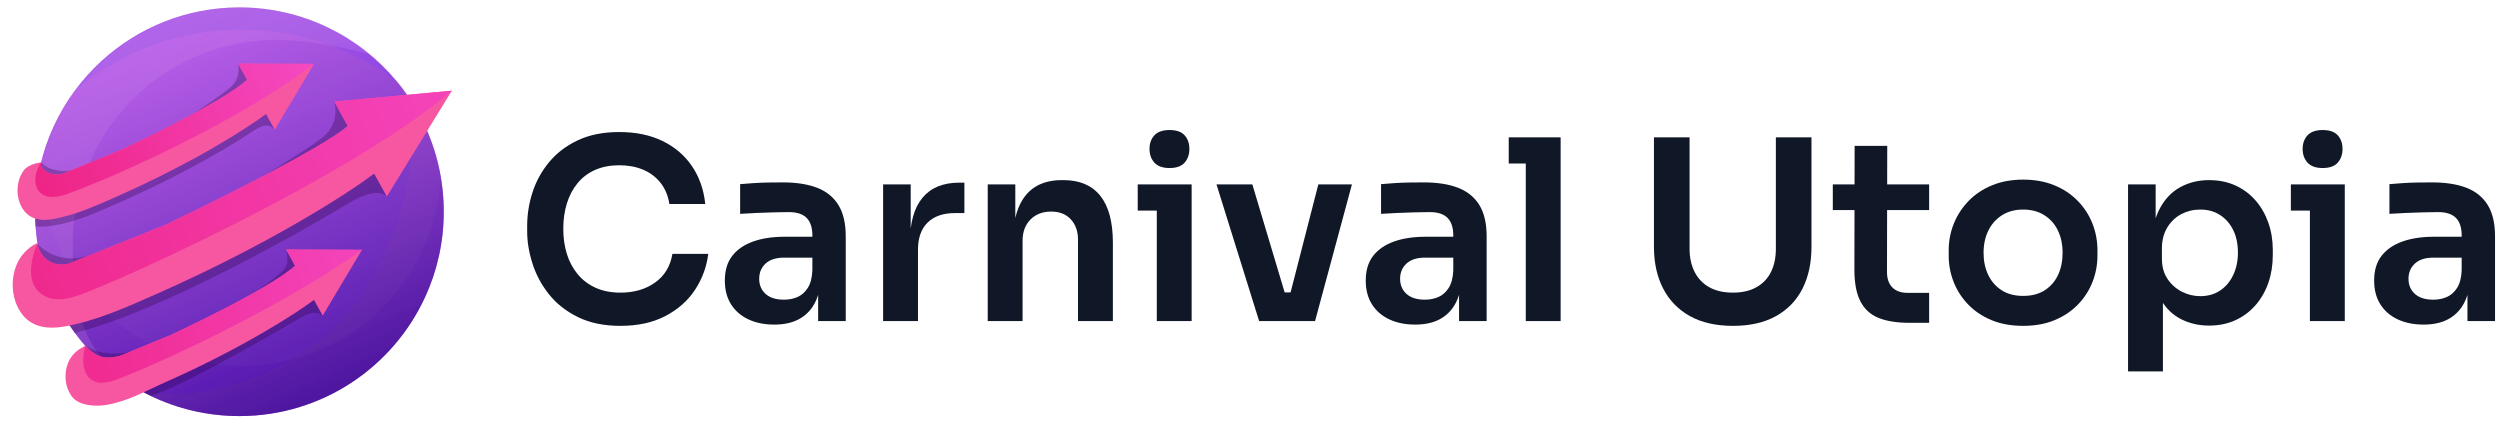 <svg width="196" height="33" viewBox="0 0 196 33" fill="none" xmlns="http://www.w3.org/2000/svg">
<path d="M34.79 16.6C34.79 18.979 34.271 21.236 33.34 23.266C30.812 28.786 25.239 32.62 18.77 32.62C16.275 32.62 13.914 32.05 11.809 31.033C11.523 30.895 11.242 30.748 10.966 30.594C8.965 29.477 7.229 27.942 5.874 26.107C5.56 25.682 5.266 25.24 4.995 24.784C3.569 22.389 2.749 19.591 2.749 16.6C2.749 15.391 2.884 14.213 3.138 13.081C3.633 10.874 4.582 8.84 5.883 7.082C6.5 6.249 7.194 5.477 7.957 4.78C10.807 2.172 14.603 0.58 18.77 0.58C23.747 0.58 28.193 2.849 31.131 6.409C32.703 8.313 33.843 10.587 34.402 13.08C34.656 14.213 34.79 15.391 34.79 16.6Z" fill="url(#paint0_linear_635_74)"/>
<path opacity="0.07" d="M34.56 13.08C34.547 21.702 27.553 28.685 18.928 28.685C10.304 28.685 3.311 21.702 3.296 13.081C3.791 10.874 4.74 8.84 6.041 7.082C6.658 6.249 7.353 5.477 8.115 4.78C10.966 2.172 14.762 0.58 18.928 0.58C23.905 0.58 28.352 2.849 31.29 6.409C32.862 8.313 34.001 10.587 34.56 13.08Z" fill="#CBA5F1"/>
<path opacity="0.33" d="M34.79 16.6C34.79 18.979 34.271 21.236 33.34 23.266C30.812 28.786 25.239 32.62 18.77 32.62C16.275 32.62 13.914 32.05 11.809 31.033C11.523 30.895 11.242 30.748 10.966 30.594C8.965 29.477 7.229 27.942 5.874 26.107C5.56 25.682 5.266 25.24 4.995 24.784C3.569 22.389 2.749 19.591 2.749 16.6C2.749 13.036 3.915 9.744 5.883 7.082C9.408 4.114 13.96 2.326 18.928 2.326C23.51 2.326 27.737 3.846 31.131 6.409C33.417 9.179 34.79 12.729 34.79 16.6Z" fill="url(#paint1_linear_635_74)"/>
<path opacity="0.18" d="M34.79 16.6C34.79 18.979 34.271 21.238 33.34 23.266C30.812 28.786 25.239 32.62 18.769 32.62C16.275 32.62 13.914 32.05 11.809 31.033C11.523 30.896 11.242 30.748 10.966 30.594C10.929 30.574 10.892 30.552 10.855 30.531C10.847 30.526 10.839 30.523 10.83 30.517C10.807 30.505 10.784 30.491 10.762 30.477C10.737 30.465 10.712 30.449 10.687 30.434C10.625 30.398 10.562 30.361 10.5 30.323C13.808 32.039 24.443 30.024 28.992 22.159C31.991 16.975 33.434 10.355 31.167 6.454C31.224 6.55 31.291 6.632 31.367 6.701C33.511 9.427 34.79 12.864 34.79 16.6Z" fill="url(#paint2_linear_635_74)"/>
<path opacity="0.17" d="M5.702 19.099C5.702 24.552 6.437 27.506 10.607 30.387C8.758 29.291 7.147 27.832 5.874 26.108C5.561 25.681 5.267 25.24 4.996 24.784C3.569 22.39 2.749 19.591 2.749 16.601C2.749 15.391 2.884 14.214 3.138 13.081C3.633 10.874 4.582 8.841 5.883 7.082C6.5 6.249 7.194 5.478 7.957 4.78C10.807 2.172 14.603 0.58 18.77 0.58C22.655 0.58 26.218 1.963 28.992 4.265C28.992 4.265 25.151 3.128 21.673 3.128C12.852 3.128 5.702 10.278 5.702 19.099Z" fill="url(#paint3_linear_635_74)"/>
<path opacity="0.3" d="M6.685 27.117C6.685 27.117 8.108 28.117 10.279 27.544L12.607 27.518L10.81 28.85L6.896 29.342L6.457 28.396L6.685 27.117Z" fill="#2B013A"/>
<path opacity="0.3" d="M22.435 19.565C22.435 19.565 22.724 20.551 22.329 21.052C21.781 21.748 19.435 23.332 18.212 23.877L18.77 24.083L20.797 23.757L23.35 22.139L23.962 20.861L22.435 19.565Z" fill="#2B013A"/>
<path opacity="0.3" d="M25.299 24.747C25.288 24.737 24.745 24.263 23.835 24.747C23.835 24.747 14.538 30.262 11.809 31.033C11.523 30.895 11.242 30.748 10.966 30.594L10.81 30.233L15.496 27.651L24.618 23.045L25.299 24.747Z" fill="#2B013A"/>
<path opacity="0.3" d="M26.212 7.962C26.212 7.962 26.705 9.586 25.372 10.702C24.605 11.344 23.29 12.142 20.797 13.723L23.163 14.02L25.054 13.168L28.089 10.559L26.212 7.962Z" fill="#2B013A"/>
<path opacity="0.3" d="M30.327 15.409C30.327 15.409 29.752 14.616 27.741 15.694C27.741 15.694 14.165 23.976 5.874 26.107C5.56 25.681 5.267 25.24 4.996 24.784L29.527 12.938L30.327 15.409Z" fill="#2B013A"/>
<path opacity="0.3" d="M3.219 12.735C3.219 12.735 3.98 13.61 5.559 13.363C8.6 12.887 7.302 13.487 7.302 13.487L6.258 14.472L4.786 14.812C4.786 14.812 4.354 15.104 3.921 14.911C3.489 14.719 3.794 15.584 3.503 14.778C3.209 13.973 3.219 14.026 3.219 14.026L3.003 13.11L3.219 12.735Z" fill="#2B013A"/>
<path opacity="0.3" d="M18.674 4.988C18.674 4.988 18.928 6.133 18.061 6.858C17.502 7.325 15.88 8.459 15.071 8.97C13.583 9.91 19.45 7.839 19.45 7.839L20.075 6.267L19.343 5.575L18.674 4.988Z" fill="#2B013A"/>
<path opacity="0.3" d="M21.535 8.342V10.171C21.472 10.092 21.395 10.03 21.316 9.971C20.795 9.586 20.053 10.138 19.501 10.498C17.452 11.836 13.512 14.152 7.542 16.662C5.321 17.595 3.715 17.853 2.787 17.74C2.769 17.487 2.757 17.234 2.752 16.978L7.343 15.184L13.091 12.937L21.535 8.342Z" fill="#2B013A"/>
<path d="M24.618 5.008L24.286 5.261C24.175 5.346 24.065 5.431 23.952 5.512C23.727 5.676 23.504 5.843 23.275 6.002L22.933 6.242C22.819 6.322 22.703 6.399 22.588 6.478C22.473 6.556 22.358 6.635 22.242 6.713L21.894 6.943C20.961 7.552 20.01 8.134 19.047 8.695C17.121 9.816 15.146 10.851 13.143 11.829L12.768 12.012L12.391 12.192C12.14 12.313 11.887 12.431 11.636 12.549C11.383 12.668 11.13 12.783 10.878 12.901L10.497 13.074C10.371 13.132 10.244 13.189 10.117 13.246C9.099 13.7 8.076 14.142 7.041 14.557C6.525 14.764 6.005 14.966 5.481 15.156C5.35 15.203 5.22 15.252 5.086 15.295C4.953 15.338 4.818 15.375 4.68 15.404C4.543 15.432 4.404 15.452 4.264 15.46C4.124 15.468 3.982 15.465 3.843 15.442C3.773 15.433 3.704 15.417 3.637 15.396C3.569 15.377 3.503 15.351 3.439 15.321C3.312 15.26 3.195 15.175 3.099 15.073C3.002 14.97 2.927 14.848 2.871 14.719C2.817 14.59 2.784 14.451 2.768 14.312C2.761 14.243 2.757 14.173 2.757 14.103C2.757 14.033 2.762 13.963 2.769 13.894C2.784 13.755 2.813 13.618 2.853 13.484C2.934 13.217 3.06 12.963 3.219 12.736C3.063 12.966 2.941 13.22 2.865 13.487C2.788 13.754 2.755 14.035 2.789 14.31C2.806 14.447 2.841 14.582 2.895 14.709C2.95 14.835 3.025 14.953 3.12 15.052C3.215 15.151 3.329 15.232 3.454 15.289C3.516 15.318 3.58 15.343 3.647 15.362C3.713 15.38 3.78 15.395 3.848 15.404C3.984 15.425 4.123 15.426 4.26 15.417C4.398 15.409 4.535 15.388 4.671 15.36C4.806 15.33 4.939 15.294 5.071 15.25C5.202 15.207 5.333 15.157 5.463 15.11C5.985 14.916 6.502 14.711 7.018 14.5L7.404 14.342L7.789 14.18C7.918 14.127 8.045 14.071 8.174 14.016C8.302 13.962 8.43 13.908 8.557 13.852L8.94 13.686C9.068 13.63 9.195 13.574 9.322 13.518C9.577 13.406 9.831 13.291 10.085 13.177C11.099 12.72 12.107 12.246 13.108 11.758C14.109 11.27 15.102 10.768 16.088 10.249C17.075 9.732 18.05 9.197 19.016 8.643C19.982 8.089 20.936 7.513 21.872 6.91L22.223 6.684C22.34 6.608 22.455 6.531 22.571 6.453C22.687 6.376 22.804 6.3 22.919 6.221L23.262 5.985C23.494 5.829 23.718 5.664 23.945 5.503C24.059 5.424 24.17 5.34 24.282 5.257L24.618 5.008Z" fill="url(#paint4_linear_635_74)"/>
<path opacity="0.3" d="M2.942 19.091C2.942 19.091 4.487 21.081 7.403 19.866C11.977 17.958 14.111 19.034 14.111 19.034L9.798 21.361L3.689 23.757L2.85 22.959L2.65 20.981" fill="#2B013A"/>
<path d="M26.212 7.963L27.267 9.871C27.267 9.871 26.083 11.318 12.94 17.645L5.54 20.613C4.384 21.077 3.1 20.326 2.942 19.091C2.94 19.08 2.939 19.071 2.938 19.062C2.938 19.062 2.308 19.267 1.727 20.022C1.553 20.246 1.413 20.495 1.303 20.755C0.781 22.001 0.917 23.609 1.767 24.679C2.57 25.694 3.811 25.808 4.996 25.607C7.534 25.166 9.914 24.089 12.257 23.054C21.207 19.096 27.331 15.12 29.334 13.614L30.326 15.409L35.428 7.11L26.212 7.963Z" fill="#F757A1"/>
<path d="M24.618 5.008L21.538 10.171L20.856 8.937C19.478 9.973 15.268 12.705 9.114 15.427C7.504 16.139 5.868 16.879 4.122 17.182C3.308 17.32 2.455 17.242 1.903 16.545C1.318 15.807 1.225 14.702 1.584 13.847C1.66 13.668 1.756 13.496 1.875 13.342C2.275 12.824 3.221 12.729 3.219 12.736C3.059 13.438 4.286 13.886 4.988 13.598L9.584 11.708C18.051 7.728 19.371 6.253 19.371 6.253L18.673 4.989L24.618 5.008Z" fill="#F757A1"/>
<path d="M24.618 5.008C18.805 9.473 9.003 13.874 5.217 15.226C2.75 16.107 2.281 14.113 3.209 12.751C3.215 12.741 3.219 12.735 3.219 12.735C3.06 13.437 4.287 13.886 4.988 13.597L9.584 11.708C13.683 9.78 16.108 8.441 17.518 7.571C19.021 6.645 19.372 6.253 19.372 6.253L18.673 4.988L24.618 5.008Z" fill="url(#paint5_linear_635_74)"/>
<path d="M35.428 7.11C34.836 7.619 34.221 8.103 33.595 8.57C32.9 9.09 32.188 9.589 31.468 10.074C30.692 10.597 29.904 11.104 29.109 11.599C28.273 12.119 27.43 12.625 26.579 13.121C25.706 13.631 24.828 14.13 23.943 14.62C23.054 15.113 22.16 15.596 21.261 16.072C20.376 16.54 19.488 17.002 18.595 17.454C17.736 17.892 16.875 18.323 16.009 18.747C15.197 19.145 14.382 19.537 13.565 19.925C12.82 20.277 12.073 20.624 11.324 20.965C10.668 21.264 10.01 21.559 9.349 21.848C8.802 22.085 8.254 22.321 7.702 22.549C7.286 22.719 6.868 22.887 6.447 23.045C5.994 23.213 5.532 23.372 5.051 23.436C4.617 23.495 4.144 23.476 3.734 23.312C1.369 22.36 2.941 19.091 2.941 19.091C3.099 20.326 4.384 21.076 5.54 20.613L12.938 17.645C22.214 13.181 25.533 11.146 26.684 10.335C27.163 9.996 27.266 9.871 27.266 9.871L26.211 7.962L35.428 7.11Z" fill="url(#paint6_linear_635_74)"/>
<path d="M28.379 19.584L25.299 24.747L24.617 23.512C23.24 24.549 19.03 27.282 12.877 30.004C11.266 30.715 10.067 31.446 8.321 31.749C7.507 31.888 6.217 31.818 5.665 31.121C5.081 30.384 4.987 29.279 5.347 28.423C5.421 28.243 5.519 28.071 5.637 27.919C6.037 27.399 6.68 27.112 6.685 27.117C7.451 27.859 8.032 28.281 9.45 27.885L13.345 26.284C21.813 22.303 23.134 20.829 23.134 20.829L22.435 19.564L28.379 19.584Z" fill="#F757A1"/>
<path d="M28.379 19.584C27.708 20.065 27.022 20.527 26.33 20.977C25.605 21.446 24.871 21.9 24.13 22.342C23.377 22.793 22.615 23.231 21.848 23.66C21.087 24.087 20.32 24.501 19.549 24.91C18.803 25.304 18.052 25.691 17.298 26.07C16.589 26.425 15.877 26.776 15.161 27.118C14.51 27.43 13.858 27.736 13.202 28.036C12.634 28.295 12.062 28.55 11.489 28.799C11.024 29.001 10.556 29.199 10.086 29.39C9.715 29.54 9.341 29.687 8.964 29.821C8.736 29.902 8.499 29.956 8.258 29.98C8.043 30.001 7.765 30.03 7.557 29.961C5.973 29.435 6.685 27.117 6.685 27.117C7.451 27.86 8.032 28.282 9.45 27.886L13.345 26.284C17.809 24.186 20.287 22.784 21.632 21.927C22.838 21.159 23.134 20.829 23.134 20.829L22.435 19.564L28.379 19.584Z" fill="url(#paint7_linear_635_74)"/>
<path d="M48.645 25.547C47.348 25.547 46.233 25.317 45.302 24.856C44.371 24.396 43.614 23.798 43.031 23.061C42.447 22.324 42.018 21.521 41.743 20.653C41.467 19.785 41.33 18.95 41.33 18.147V17.713C41.33 16.818 41.47 15.937 41.752 15.069C42.034 14.2 42.47 13.411 43.06 12.7C43.65 11.99 44.401 11.421 45.312 10.994C46.223 10.566 47.302 10.352 48.547 10.352C49.845 10.352 50.976 10.586 51.94 11.053C52.904 11.52 53.673 12.178 54.251 13.026C54.827 13.875 55.175 14.865 55.293 15.996H52.48C52.376 15.338 52.143 14.782 51.782 14.329C51.422 13.875 50.966 13.533 50.416 13.302C49.865 13.072 49.242 12.957 48.547 12.957C47.839 12.957 47.21 13.079 46.659 13.322C46.109 13.566 45.65 13.911 45.283 14.358C44.916 14.805 44.637 15.332 44.447 15.937C44.257 16.542 44.162 17.213 44.162 17.95C44.162 18.66 44.257 19.318 44.447 19.923C44.637 20.528 44.922 21.058 45.302 21.511C45.682 21.965 46.151 22.317 46.709 22.567C47.266 22.817 47.911 22.942 48.646 22.942C49.721 22.942 50.629 22.676 51.37 22.143C52.11 21.61 52.559 20.864 52.717 19.903H55.529C55.398 20.929 55.05 21.87 54.487 22.725C53.923 23.58 53.149 24.264 52.166 24.777C51.183 25.291 50.009 25.547 48.645 25.547Z" fill="#101828"/>
<path d="M60.701 25.448C59.927 25.448 59.249 25.31 58.666 25.034C58.082 24.758 57.63 24.363 57.309 23.85C56.987 23.337 56.827 22.719 56.827 21.995C56.827 21.206 57.02 20.561 57.407 20.061C57.793 19.561 58.338 19.186 59.039 18.936C59.74 18.686 60.563 18.561 61.507 18.561H63.985V20.199H61.468C60.838 20.199 60.357 20.354 60.022 20.663C59.688 20.972 59.521 21.37 59.521 21.857C59.521 22.344 59.688 22.738 60.022 23.041C60.356 23.344 60.838 23.495 61.468 23.495C61.848 23.495 62.198 23.426 62.52 23.288C62.841 23.149 63.11 22.912 63.326 22.577C63.542 22.242 63.664 21.785 63.69 21.206L64.359 21.975C64.293 22.725 64.113 23.356 63.818 23.87C63.523 24.383 63.117 24.774 62.599 25.044C62.081 25.314 61.448 25.448 60.701 25.448ZM64.142 25.172V21.995H63.69V18.463C63.69 17.845 63.539 17.384 63.238 17.082C62.936 16.779 62.471 16.628 61.842 16.628C61.514 16.628 61.12 16.634 60.661 16.648C60.202 16.661 59.74 16.677 59.275 16.697C58.809 16.716 58.393 16.74 58.026 16.766V14.437C58.328 14.411 58.669 14.385 59.049 14.358C59.429 14.332 59.819 14.316 60.219 14.309C60.619 14.303 60.996 14.299 61.35 14.299C62.451 14.299 63.366 14.444 64.093 14.733C64.821 15.023 65.372 15.477 65.745 16.095C66.119 16.713 66.306 17.523 66.306 18.522V25.172H64.142V25.172Z" fill="#101828"/>
<path d="M69.236 25.172V14.457H71.399V18.996H71.34C71.34 17.456 71.668 16.292 72.324 15.503C72.979 14.713 73.943 14.319 75.215 14.319H75.608V16.706H74.861C73.943 16.706 73.231 16.953 72.727 17.447C72.222 17.94 71.97 18.654 71.97 19.588V25.172H69.236V25.172Z" fill="#101828"/>
<path d="M77.437 25.172V14.457H79.6V19.055H79.403C79.403 17.963 79.547 17.052 79.836 16.322C80.124 15.592 80.554 15.042 81.124 14.674C81.694 14.306 82.405 14.121 83.258 14.121H83.376C84.647 14.121 85.611 14.533 86.267 15.355C86.922 16.177 87.25 17.404 87.25 19.035V25.172H84.516V18.798C84.516 18.14 84.33 17.608 83.956 17.2C83.582 16.792 83.068 16.588 82.412 16.588C81.743 16.588 81.203 16.795 80.79 17.21C80.377 17.624 80.17 18.18 80.17 18.877V25.172H77.437Z" fill="#101828"/>
<path d="M89.197 16.509V14.457H93.425V16.509H89.197ZM91.695 13.174C91.157 13.174 90.76 13.033 90.505 12.75C90.249 12.467 90.121 12.109 90.121 11.675C90.121 11.24 90.249 10.885 90.505 10.609C90.76 10.333 91.157 10.194 91.695 10.194C92.232 10.194 92.625 10.333 92.875 10.609C93.124 10.885 93.248 11.24 93.248 11.675C93.248 12.109 93.124 12.467 92.875 12.75C92.625 13.033 92.232 13.174 91.695 13.174ZM90.692 25.172V14.457H93.425V25.172H90.692Z" fill="#101828"/>
<path d="M98.716 25.172L95.372 14.457H98.184L101.39 25.172H98.716ZM99.522 25.172V22.922H102.413V25.172H99.522ZM100.604 25.172L103.357 14.457H105.992L103.101 25.172H100.604Z" fill="#101828"/>
<path d="M110.948 25.448C110.174 25.448 109.496 25.31 108.913 25.034C108.329 24.758 107.877 24.363 107.556 23.85C107.234 23.337 107.074 22.719 107.074 21.995C107.074 21.206 107.267 20.561 107.654 20.061C108.041 19.561 108.585 19.186 109.286 18.936C109.988 18.686 110.811 18.561 111.755 18.561H114.233V20.199H111.715C111.086 20.199 110.604 20.354 110.27 20.663C109.935 20.972 109.768 21.37 109.768 21.857C109.768 22.344 109.935 22.738 110.27 23.041C110.604 23.344 111.086 23.495 111.715 23.495C112.095 23.495 112.446 23.426 112.767 23.288C113.089 23.149 113.357 22.912 113.574 22.577C113.79 22.242 113.911 21.785 113.938 21.206L114.606 21.975C114.541 22.725 114.361 23.356 114.065 23.87C113.771 24.383 113.364 24.774 112.846 25.044C112.328 25.314 111.696 25.448 110.948 25.448ZM114.39 25.172V21.995H113.937V18.463C113.937 17.845 113.787 17.384 113.485 17.082C113.183 16.779 112.718 16.628 112.089 16.628C111.761 16.628 111.368 16.634 110.909 16.648C110.45 16.661 109.988 16.677 109.522 16.697C109.057 16.716 108.64 16.74 108.274 16.766V14.437C108.575 14.411 108.916 14.385 109.296 14.358C109.676 14.332 110.066 14.316 110.466 14.309C110.866 14.303 111.243 14.299 111.597 14.299C112.698 14.299 113.613 14.444 114.341 14.733C115.068 15.023 115.619 15.477 115.993 16.095C116.366 16.713 116.553 17.523 116.553 18.522V25.172H114.39V25.172Z" fill="#101828"/>
<path d="M118.284 12.819V10.767H122.354V12.819H118.284ZM119.621 25.172V10.767H122.354V25.172H119.621Z" fill="#101828"/>
<path d="M135.865 25.547C134.528 25.547 133.4 25.291 132.482 24.778C131.564 24.265 130.866 23.544 130.388 22.617C129.909 21.689 129.67 20.601 129.67 19.351V10.767H132.463V19.509C132.463 20.193 132.594 20.795 132.856 21.314C133.118 21.834 133.502 22.235 134.006 22.518C134.511 22.801 135.13 22.942 135.865 22.942C136.586 22.942 137.199 22.801 137.704 22.518C138.208 22.235 138.589 21.837 138.844 21.324C139.1 20.811 139.228 20.206 139.228 19.509V10.767H142.02V19.351C142.02 20.601 141.787 21.689 141.322 22.617C140.857 23.544 140.165 24.265 139.247 24.778C138.33 25.291 137.202 25.547 135.865 25.547Z" fill="#101828"/>
<path d="M143.692 16.47V14.457H151.244V16.47H143.692ZM149.71 25.31C148.727 25.31 147.917 25.182 147.281 24.925C146.645 24.669 146.17 24.235 145.855 23.623C145.541 23.011 145.384 22.186 145.384 21.146L145.403 11.438H147.96L147.94 21.324C147.94 21.85 148.081 22.255 148.363 22.538C148.645 22.821 149.048 22.962 149.573 22.962H151.244V25.31H149.71Z" fill="#101828"/>
<path d="M158.619 25.547C157.675 25.547 156.842 25.396 156.122 25.093C155.4 24.791 154.791 24.38 154.293 23.86C153.794 23.34 153.417 22.752 153.162 22.094C152.906 21.436 152.778 20.752 152.778 20.041V19.627C152.778 18.891 152.913 18.19 153.181 17.526C153.45 16.861 153.837 16.269 154.342 15.75C154.846 15.23 155.459 14.822 156.18 14.526C156.901 14.23 157.714 14.082 158.619 14.082C159.524 14.082 160.337 14.23 161.058 14.526C161.779 14.822 162.392 15.23 162.896 15.75C163.401 16.269 163.785 16.861 164.047 17.526C164.309 18.19 164.44 18.89 164.44 19.627V20.041C164.44 20.752 164.312 21.436 164.057 22.094C163.801 22.752 163.424 23.34 162.926 23.86C162.428 24.38 161.818 24.791 161.097 25.093C160.376 25.396 159.55 25.547 158.619 25.547ZM158.619 23.199C159.288 23.199 159.851 23.051 160.31 22.755C160.769 22.459 161.117 22.058 161.353 21.551C161.589 21.045 161.707 20.469 161.707 19.824C161.707 19.167 161.585 18.585 161.343 18.078C161.1 17.572 160.746 17.17 160.281 16.874C159.815 16.578 159.261 16.43 158.619 16.43C157.977 16.43 157.422 16.578 156.957 16.874C156.492 17.17 156.134 17.572 155.886 18.078C155.636 18.585 155.512 19.167 155.512 19.824C155.512 20.469 155.633 21.045 155.876 21.551C156.118 22.058 156.469 22.459 156.928 22.755C157.386 23.051 157.95 23.199 158.619 23.199Z" fill="#101828"/>
<path d="M166.839 29.119V14.457H169.003V19.074L168.668 19.055C168.721 17.963 168.947 17.049 169.347 16.312C169.747 15.575 170.281 15.026 170.95 14.664C171.618 14.303 172.366 14.121 173.191 14.121C173.952 14.121 174.637 14.26 175.247 14.536C175.856 14.812 176.381 15.2 176.82 15.7C177.259 16.2 177.597 16.782 177.833 17.447C178.069 18.111 178.187 18.825 178.187 19.588V20.002C178.187 20.778 178.072 21.499 177.843 22.163C177.613 22.827 177.279 23.413 176.84 23.919C176.4 24.426 175.873 24.82 175.257 25.103C174.64 25.386 173.952 25.527 173.192 25.527C172.392 25.527 171.661 25.36 170.999 25.024C170.337 24.689 169.802 24.169 169.396 23.465C168.989 22.762 168.76 21.851 168.708 20.732L169.573 22.055V29.119H166.839V29.119ZM172.503 23.218C173.093 23.218 173.607 23.074 174.047 22.784C174.486 22.495 174.83 22.091 175.08 21.571C175.328 21.051 175.453 20.462 175.453 19.805C175.453 19.121 175.328 18.529 175.08 18.029C174.83 17.529 174.486 17.138 174.047 16.855C173.607 16.572 173.093 16.43 172.503 16.43C171.965 16.43 171.471 16.549 171.018 16.785C170.566 17.022 170.199 17.371 169.917 17.831C169.635 18.292 169.494 18.845 169.494 19.489V20.278C169.494 20.897 169.638 21.423 169.927 21.857C170.215 22.291 170.589 22.627 171.048 22.863C171.507 23.1 171.992 23.218 172.503 23.218Z" fill="#101828"/>
<path d="M179.603 16.509V14.457H183.831V16.509H179.603ZM182.1 13.174C181.563 13.174 181.166 13.033 180.91 12.75C180.655 12.467 180.527 12.109 180.527 11.675C180.527 11.24 180.655 10.885 180.91 10.609C181.166 10.333 181.563 10.194 182.1 10.194C182.638 10.194 183.031 10.333 183.28 10.609C183.529 10.885 183.654 11.24 183.654 11.675C183.654 12.109 183.529 12.467 183.28 12.75C183.031 13.033 182.638 13.174 182.1 13.174ZM181.097 25.172V14.457H183.831V25.172H181.097Z" fill="#101828"/>
<path d="M190.006 25.448C189.232 25.448 188.554 25.31 187.971 25.034C187.387 24.758 186.935 24.363 186.614 23.85C186.292 23.337 186.132 22.719 186.132 21.995C186.132 21.206 186.325 20.561 186.712 20.061C187.099 19.561 187.643 19.186 188.344 18.936C189.046 18.686 189.868 18.561 190.812 18.561H193.29V20.199H190.773C190.144 20.199 189.662 20.354 189.328 20.663C188.993 20.972 188.826 21.37 188.826 21.857C188.826 22.344 188.993 22.738 189.328 23.041C189.662 23.344 190.144 23.495 190.773 23.495C191.153 23.495 191.504 23.426 191.825 23.288C192.146 23.149 192.415 22.912 192.632 22.577C192.848 22.242 192.969 21.785 192.995 21.206L193.664 21.975C193.599 22.725 193.418 23.356 193.123 23.87C192.828 24.383 192.422 24.774 191.904 25.044C191.386 25.314 190.753 25.448 190.006 25.448ZM193.448 25.172V21.995H192.995V18.463C192.995 17.845 192.844 17.384 192.543 17.082C192.241 16.779 191.776 16.628 191.147 16.628C190.819 16.628 190.425 16.634 189.967 16.648C189.507 16.661 189.045 16.677 188.58 16.697C188.115 16.716 187.698 16.74 187.331 16.766V14.437C187.633 14.411 187.973 14.385 188.354 14.358C188.734 14.332 189.124 14.316 189.524 14.309C189.924 14.303 190.301 14.299 190.655 14.299C191.756 14.299 192.671 14.444 193.398 14.733C194.126 15.023 194.676 15.477 195.05 16.095C195.424 16.713 195.611 17.523 195.611 18.522V25.172H193.448V25.172Z" fill="#101828"/>
<defs>
<linearGradient id="paint0_linear_635_74" x1="7.546" y1="-8.854" x2="34.203" y2="51.602" gradientUnits="userSpaceOnUse">
<stop offset="0.156" stop-color="#AB5CE9"/>
<stop offset="0.726" stop-color="#5106D0"/>
</linearGradient>
<linearGradient id="paint1_linear_635_74" x1="8.956" y1="-6.812" x2="24.8" y2="30.986" gradientUnits="userSpaceOnUse">
<stop offset="0.242" stop-color="#DE6BF0"/>
<stop offset="1" stop-color="#341A5A"/>
</linearGradient>
<linearGradient id="paint2_linear_635_74" x1="12.165" y1="-0.047" x2="28.733" y2="34.209" gradientUnits="userSpaceOnUse">
<stop offset="0.242" stop-color="#DE6BF0"/>
<stop offset="1" stop-color="#341A5A"/>
</linearGradient>
<linearGradient id="paint3_linear_635_74" x1="21.829" y1="19.709" x2="-38.835" y2="-40.955" gradientUnits="userSpaceOnUse">
<stop offset="0.156" stop-color="#E09DE9"/>
<stop offset="0.726" stop-color="#5106D0"/>
</linearGradient>
<linearGradient id="paint4_linear_635_74" x1="13.805" y1="9.252" x2="-12.566" y2="23.806" gradientUnits="userSpaceOnUse">
<stop offset="0.082" stop-color="#31B5ED"/>
<stop offset="0.745" stop-color="#5045DD"/>
</linearGradient>
<linearGradient id="paint5_linear_635_74" x1="-2.24" y1="15.841" x2="32.767" y2="1.732" gradientUnits="userSpaceOnUse">
<stop stop-color="#ED1E79"/>
<stop offset="0.308" stop-color="#F02D94"/>
<stop offset="0.966" stop-color="#F755D7"/>
<stop offset="1" stop-color="#F757DB"/>
</linearGradient>
<linearGradient id="paint6_linear_635_74" x1="-16.231" y1="29.148" x2="59.291" y2="-2.464" gradientUnits="userSpaceOnUse">
<stop stop-color="#ED1E79"/>
<stop offset="0.308" stop-color="#F02D94"/>
<stop offset="0.966" stop-color="#F755D7"/>
<stop offset="1" stop-color="#F757DB"/>
</linearGradient>
<linearGradient id="paint7_linear_635_74" x1="-7.677" y1="32.006" x2="44.908" y2="15.559" gradientUnits="userSpaceOnUse">
<stop stop-color="#ED1E79"/>
<stop offset="0.308" stop-color="#F02D94"/>
<stop offset="0.966" stop-color="#F755D7"/>
<stop offset="1" stop-color="#F757DB"/>
</linearGradient>
</defs>
</svg>
